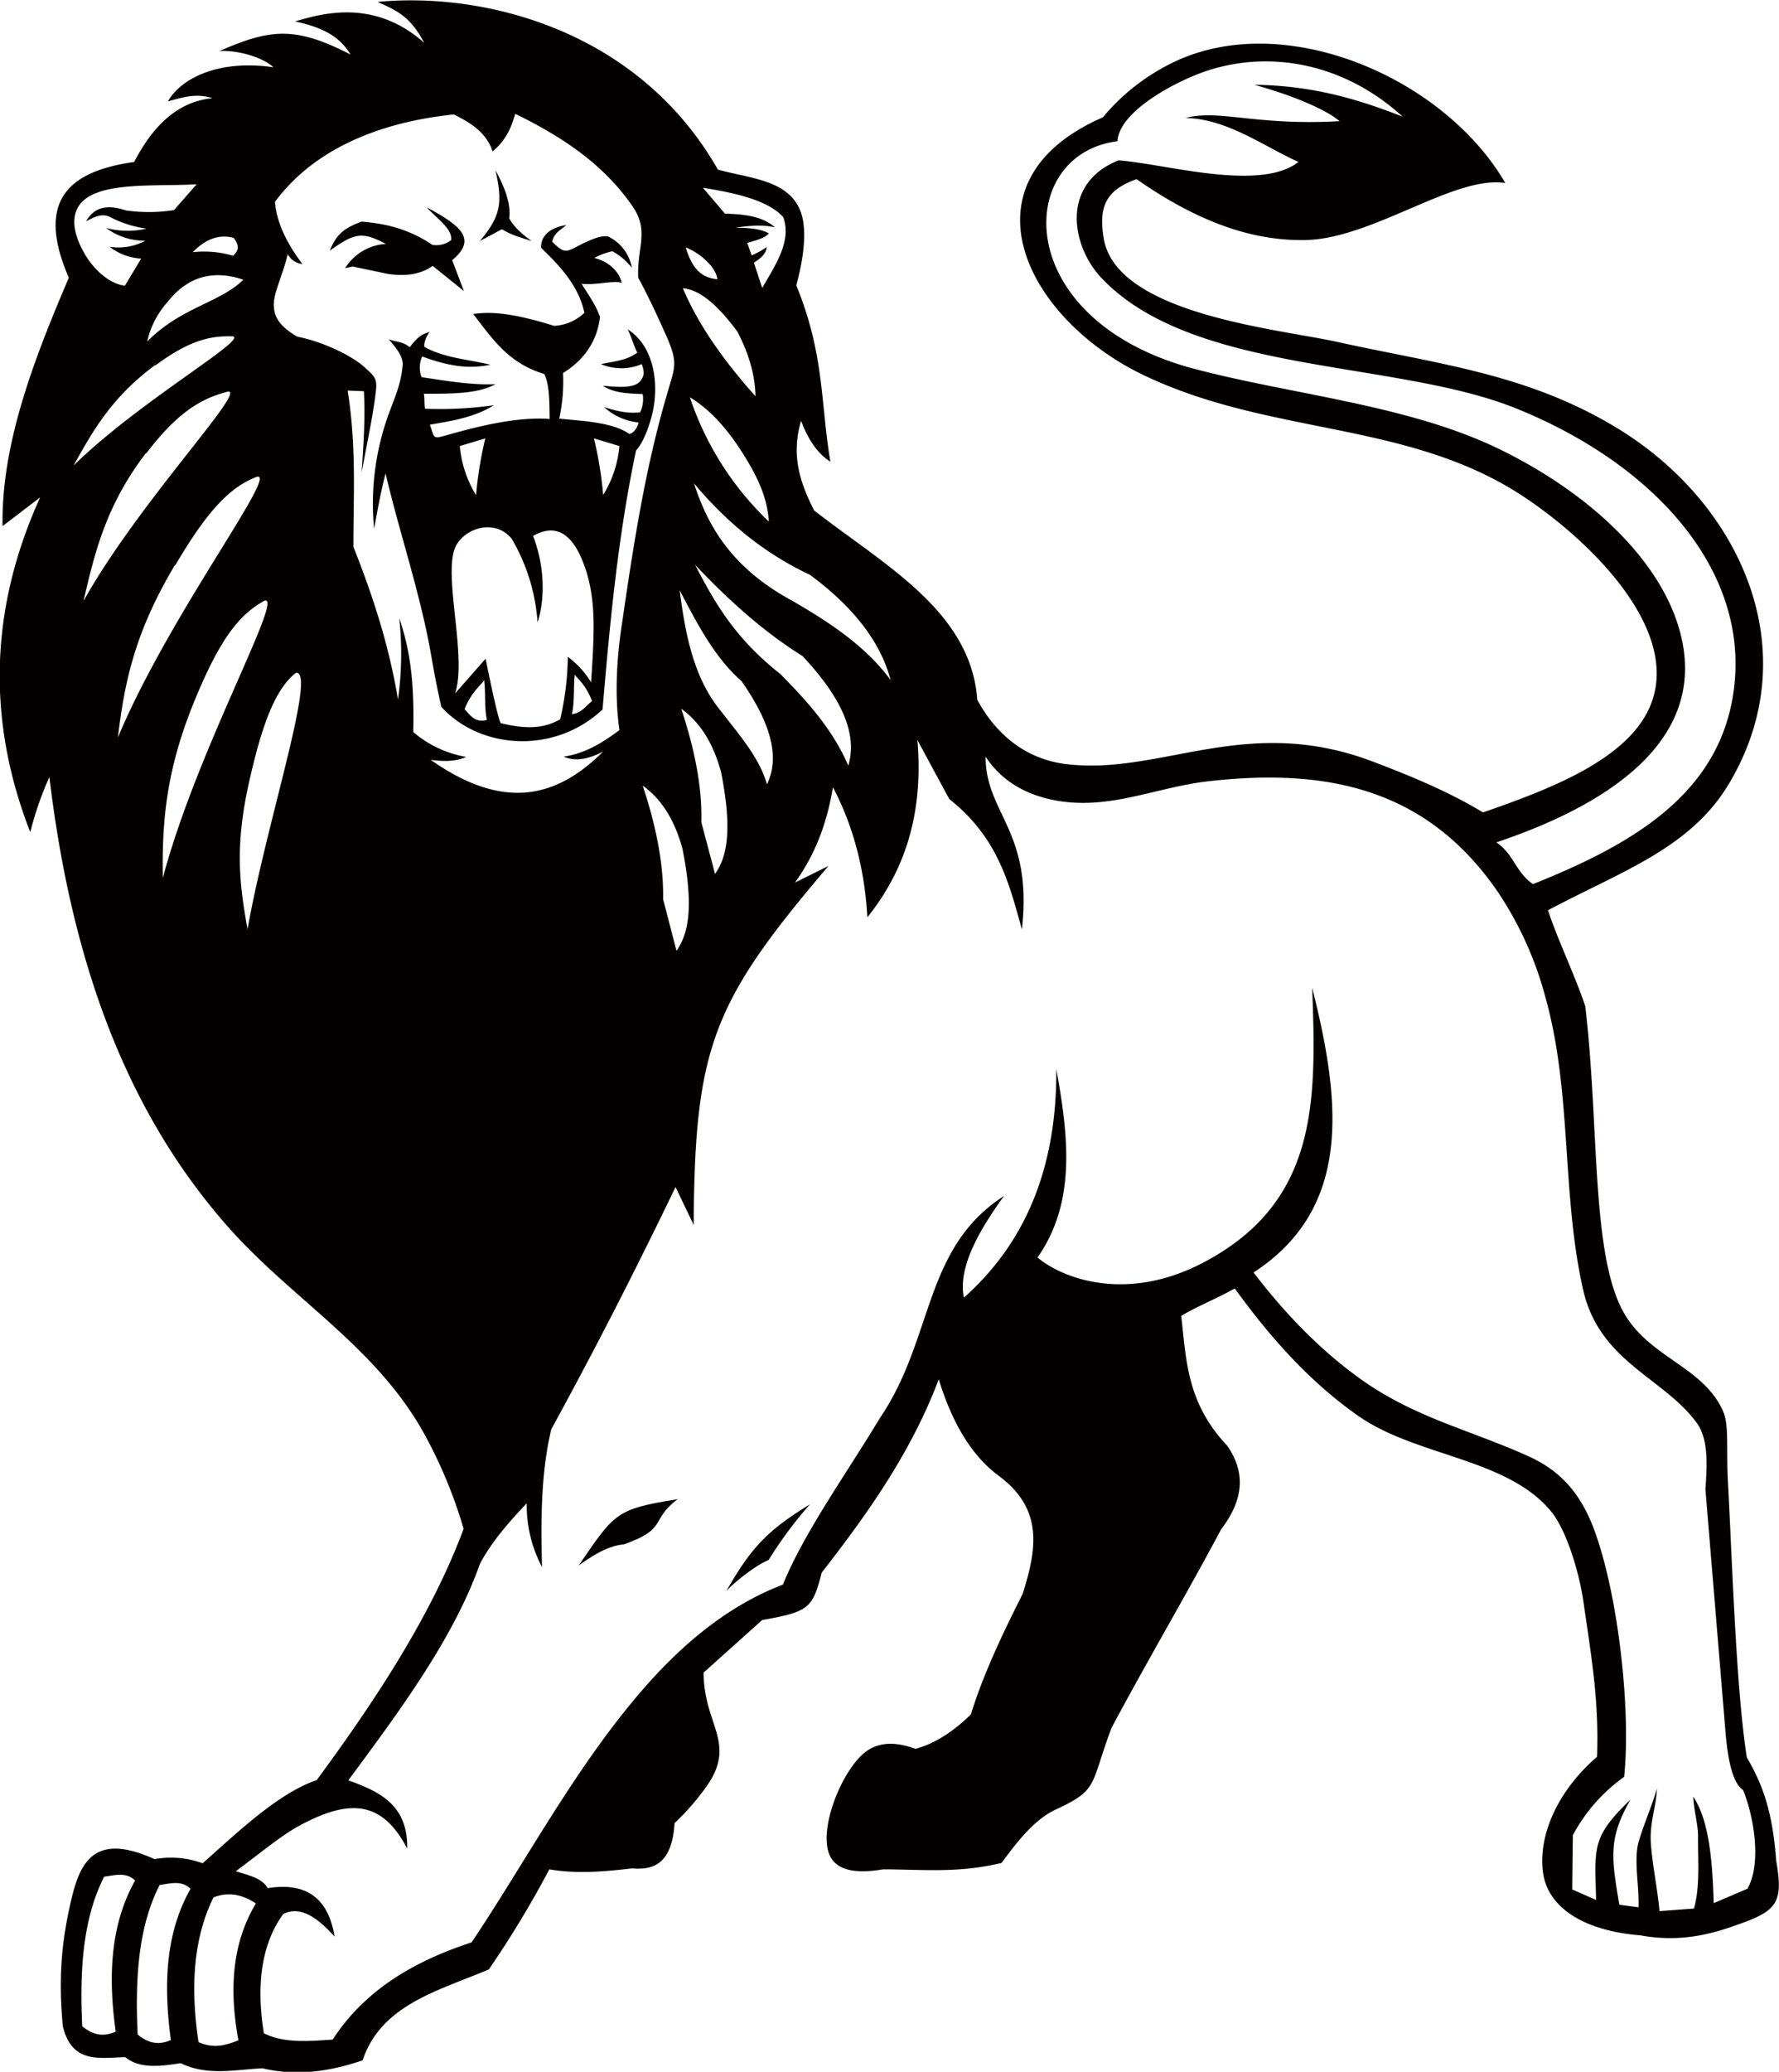 <svg id="Layer_1" data-name="Layer 1" xmlns="http://www.w3.org/2000/svg" viewBox="0 0 558.3 649.8"><title>Lion853_1c</title><path d="M-112.3-249.7c-2.7-2-5.3-4.1-7-7.1.6-4.5-1.3-9.6-4.3-15.1,2.3,10.2,1.7,14.3-4.9,22.2l6.9-3.7C-118.3-251.4-115.3-250.7-112.3-249.7Z" transform="translate(279.1 325.3)" style="fill:#050000;fill-rule:evenodd"/><path d="M-143.3-241.9l9.8,7.9-3.7-9.7c8.5-7,1.6-11.3-8-16.6,3.1,3.5,8.1,6.7,7.7,10.3a7.6,7.6,0,0,1-5.9,1.5c-8.9-6-17.1-6.8-22.2-7.3-6,2.2-8,4.3-10,9.1,7.5-5.2,9.7-6.3,17.6-2.1a16.3,16.3,0,0,0-12.8,7.6l2.4-.5,11,2.3C-152.5-238.7-147.6-238.9-143.3-241.9Z" transform="translate(279.1 325.3)" style="fill:#050000;fill-rule:evenodd"/><path d="M-51.2,173.8c1.8-2.2,9-8.1,13.3-9.8a128.2,128.2,0,0,1,13-17.5C-37.9,154.5-43.2,159.7-51.2,173.8Z" transform="translate(279.1 325.3)" style="fill:#050000;fill-rule:evenodd"/><path d="M-97.5,165.7c2.8-2,8.6-6.2,14.1-6.6,14.1-4.9,8.2-7.7,17-14.2C-86,148-86.2,149.3-97.5,165.7Z" transform="translate(279.1 325.3)" style="fill:#050000;fill-rule:evenodd"/><path d="M-82.1-222c1,2,2,5.4,3,7.3-3.4,2.5-7.2,2.7-11.4,3.6a16.4,16.4,0,0,0,12.8,0c.6,1.7,1,3.3,0,4.6-1.6,3.4-7.9,2.5-12.2,2.2,3.5,2.3,7.8,2.4,12.5,2.6a9.7,9.7,0,0,1-.8,5.7c-3.8.5-7.5-.4-11.3-1.6a18.8,18.8,0,0,0,10.8,4.8c-.4,1.8-1.6,3.4-2.9,3.6-5.2-3.6-13.8-4-22-4.8a54.5,54.5,0,0,0,1.2-14.3c6.6-4.1,10.6-9.8,11.6-17.5-1.1-3.5-3.6-7-5.8-10.5,4.7.5,9.8-1.1,12.6-.3-.6-3.1-3.7-6.6-8.6-7.8a22,22,0,0,1,5.7-2.1,20.3,20.3,0,0,1,6.1,5.2,13.5,13.5,0,0,0-7.4-9.8c-1.6-.4-4.3.3-8.8,2.6s-4.9,2.9-8.8-1c.6-2.8,2.7-3.7,4.4-5.2-3,.4-8,2.1-7.9,7.1,6.1,5.9,11.8,12,13.6,20.4a14.8,14.8,0,0,1-9.5,4.1c-13.4-4.2-20.3-4.5-25.4-3.7,5.8,7.4,10.9,15.4,22.3,18.8,1.7,3.4,1.6,8.8,1.7,14.1-9.8-.7-21.1,1.9-32.7,5.2-4.2,1.2-3.4.6-4.9-3.4,7-1.2,14-2.3,20.1-6.1a121.7,121.7,0,0,1-21.6,1.1c-.3-1.3-.1-3.4-.4-4.7,9.2,0,17,0,22.5-3-7.8.3-15-1-23.2-2.2a8.4,8.4,0,0,1,.2-6.5c9.9,3.7,15.9,3.7,21.4,2.6-6.9-1.7-14.5-2.1-20.7-5.6-.3-1.3.7-3.5,1.7-4.8-.9.7-2.8.1-6.3,4.9-2.4-1.9-4-1.5-6.6-2.5,2.1,2.5,4.3,5,4.4,7.8-.5,6.1-2.3,9.9-4.4,15.6a82.2,82.2,0,0,0-4.6,36c1.1-5.8,2.1-11.6,3.6-17.3,4.7,19.9,11.1,38.1,14.5,58.1q1.3,7.6,3,15.1c12.3,13.5,35.7,14.9,50.6.8,2.3-27.1,4.8-54.1,10.5-81.2,1.1-1.2,3.2-4.2,5-11.1C-72.3-203.6-73.2-216.3-82.1-222Zm-44.7,34.2a120.4,120.4,0,0,0-2.9,17.8,35.4,35.4,0,0,1-5.1-15.4Zm-6.5,84.9c2.5-6.3,6.4-8.4,6.1-9.3.6,4.5,0,8.2.9,12.7C-129.9-98.5-131.5-100.9-133.3-102.9Zm33.7,1.6c.9-4.5.4-8.2.9-12.7-.3.9,3,2.3,5.4,8.6C-95.3-103.9-96.6-101.6-99.7-101.3Zm6-10a28.1,28.1,0,0,0-7.3-8,90.8,90.8,0,0,1-2.4,19.6c-6.1,3.5-12.4,2.7-18.7,1.2-.9-2.2-2.6-9.8-4.7-20.2l-9.6,10.9c4-11.5-4.2-38.2.4-46.5,3.2-5.7,12.4-8.2,17.4-2a59.7,59.7,0,0,1,8.1,26.2c2.2-6.6,2.5-17-1.4-27.1,10.4-6,14.8,5.2,16.8,11.4C-92.2-136.2-92.5-127.8-93.6-111.3Zm3.8-58.7a120.4,120.4,0,0,0-2.9-17.8l8,2.4A35.4,35.4,0,0,1-89.9-169.9Z" transform="translate(279.1 325.3)" style="fill:#050000;fill-rule:evenodd"/><path d="M278.3,258.2c-1.1-15.1-4.1-23.6-9.2-32.3-3.4-21.9-4.5-60.1-6-87.9-.4-10.3.4-16.5-1.5-20.8-6.4-14.2-23.6-16.7-31.5-31.5-9.9-18.6-7.3-58.4-11.7-95.4-3.1-9.4-8.6-20.7-11.7-30.1,23.1-12.3,44.7-19.4,56.8-39.7,24.9-41.7,3.5-88-34.9-111.4-28.3-17.3-56.6-20.2-88.2-27.2-18.1-4-69-8.6-73.1-32.3-1.7-10,.6-15.3,10.3-18.7,20.2,14.1,37.1,19.3,52.6,19.1,21.2-.2,47-20.4,63.1-17.9C174-301.2,123.2-323,88.2-305.3A66.3,66.3,0,0,0,67-288.5c-45.8,20-24.4,63.3,13.3,81.1s77.9,14.5,112.6,34.1c21.5,12.1,63.4,48.4,42,76-9.4,12.1-28.2,19.8-48.6,26.8-10.6-6.4-22.1-11.2-34.2-15.8-39.9-15.3-66.4,4.1-96.2.7-12.7-1.4-22.2-9-28.3-20.2-2-27.8-29.1-42.2-51.2-59.4-4.2-8.3-7.4-17-4.1-28.1,2.1,5.5,4.9,10.1,9.2,12.8-3.1-18.2-1.8-33.6-10.7-55.3q3.3-12.2,2.2-19.8c-2-13.3-16.1-13.5-26.8-16.5-25.1-44-73.6-55.8-106.8-52.6,5.2,2.4,10.1,4.1,14.6,12.8-16-14.2-32.7-8.9-40.5-6.7,5.9,1.4,13.2,3.3,17.4,10.4-17.6-9.1-25.5-7.9-41.1-1.1,6.3-.3,13.9,2.2,16.9,5.1-16.9-2.5-28.9,3.3-33.1,10.7,5.6-1.6,9.3-2.5,14-1-13,1.2-20.3,11.8-24.6,20-19.8,2.8-31.3,11.5-20.5,36.3-11.2,26.2-21.2,52.3-20.8,77.9l11.8-9c-16.1,35.4-16.6,70.4-3.1,105a103.9,103.9,0,0,1,6-17.3c7.8,65.5,27.9,108.7,55.1,140,20.2,23.3,46.7,37.9,62.2,65.4a147.7,147.7,0,0,1,12.7,30.4c-9.8,26.3-26.7,52.5-46.1,78.8-11.9,4.1-23.9,15.5-35.8,26.1a28.9,28.9,0,0,0-15.1-1.3c-20.7-9.4-24.1,3-26.9,16.2s-3,24.1-1.9,36.1c2.8,12,11.6,10,19.6,9.8,4.5,3.7,10.9,2.9,17.4,1.9,8.5,4.1,17.1,2,25.7,1.6,10.4,2.5,20.9,1.1,31.4-2.5,5.8-17.4,23.7-21.8,39.6-28.5a316.7,316.7,0,0,0,19-31.4c8.7,1.5,17.3.7,26-.3,6.9.6,12.5-1.6,13.3-14.2a75.4,75.4,0,0,0,10.9-12.8c6.8-10.7.9-16.6-1.1-27.3a39.2,39.2,0,0,1-.7-7.1l18.4-16.5c15-2.6,15.8-3.9,18.7-14.9C-6.6,149.2,7,129.9,15.5,107.3c4.1,13.3,10.1,23.9,19,30.4,13.6,10.2,12,22.4,7.3,37-6.9,13.6-12.7,26.2-16.2,37.7q-8.7,8.5-17.4,10.8c-6-2.2-10.6-2-14.2,0-8.1,4.3-17.2,26-12.3,34.2q3.5,5.8,16.3,3.6c12.1,0,23.5,1.3,37.2-2,4.6-6.2,10.1-13.5,16.9-16.7,13.7-6.3,10.8-7.5,17.6-25.6,10.4-19.6,24-42.7,34.4-62.3,8-10.5,7-18.8,2-26.2C93.2,114.6,93.2,101,91.6,87.4c5.6-3.3,11.2-5.4,16.8-8.6,13.7,19,26.4,31.3,38.5,39.8,18.3,13,47.1,13.3,60.9,30.3,4.6,5.7,8.7,18.6,10.1,28.7,2.7,18.4,4.8,31.1,4.2,48.1-12.5,10.8-18.4,24.6-17,36s13,18.6,30.6,20c11.5,2.1,20.9.1,29.8-3.1C278.5,274.1,280.7,271.8,278.3,258.2ZM248.8-124.3c-5-24.3-29.1-46.5-57.7-60.3s-64.8-16.9-95.7-25.1C37.8-225.1,39.3-277,71.6-281c.5-9.4,18.3-18.9,28.4-22.2,20.5-6.6,43.4-1.7,61.1,14.5-13.2-5.2-27.9-9.8-46.5-10,13.6,3.8,23,8.2,26.7,11.4-26.4,1.5-37.8-3.8-48.3-1,13.1.3,24.5,8.9,35.4,13.8-12.2,9.5-42,.5-56.5-.5-18.2,7.3-14.8,26.7-5.5,36.7,28.7,30.6,92.2,25.7,130.3,41.1,42.2,17,71.3,48.8,68.7,84.5s-32,52.1-63.4,64.7c-5.5-3.8-6-9.4-11.5-13.1C224.2-72.4,255.5-91.9,248.8-124.3ZM-24.9-145c13,9.6,22,20.5,25.3,33-7.6-10.4-18.9-18-31.1-25-18.7-10.2-26.2-23.1-30.6-36.7C-51.5-162-39.8-152-24.9-145Zm12,59.8c-4.8-11.2-12.8-20.1-21.3-28.7C-48.7-125.3-55-136.7-61-148.2c10.3,10.9,21.3,20.9,33.8,28.7C-15.8-107.3-9.7-95.7-12.9-85.1ZM-62.6-200.7c5.4,3.3,10.9,8.5,16.8,17.9s7.5,15,8,21.1A95.6,95.6,0,0,1-62.6-200.7Zm29.3-56.5c2.7,7.4-2.3,14.8-6.6,22.2l-2.6-7.9c2.1-1.4,3.9-2.8,4-4.9a25.8,25.8,0,0,1-4.7,2.6l-1.4-3.9c2.6-.8,5.4-1.4,6.8-3-3.2-1.7-6.9-1.7-10.5-1.8,4.3-.6,8.5-1,12.4-.1-4.1-3.6-9.8-4.1-15.7-4.3l-6.9-8.1C-47.6-264.7-37.9-262.3-33.3-257.2ZM-54-237.7c-4.3-.5-7.6-2.4-9.9-10C-59.2-245.9-54.2-241.2-54-237.7Zm6.3,16.4q5.5,10.5,5.7,20.3c-9.9-11.1-17.9-22.3-22.8-33.9C-59.1-234.4-53.4-229-47.7-221.3Zm1.3,109.6c10.6,15.2,11.5,25.1,8,32.4-2.4-8.4-8.7-15.5-14.4-22.9-8.6-10.4-11.2-24-13-38C-60.2-129.4-54.6-118.8-46.4-111.7ZM-65.3-103c5.3,3.8,9.8,9.9,12.5,19.9,3.7,18.7,1.7,26.8-1.9,31.9l-4.3-16.2C-58.7-78.9-61.3-90.9-65.3-103ZM-77.4-78.9c5.3,3.8,9.8,9.9,12.5,19.9,3.7,18.7,1.7,26.8-1.9,31.9L-71-43.3C-70.8-54.8-73.4-66.8-77.4-78.9ZM-205.8-250.7q2.7,3.3-.2,5.6a32.2,32.2,0,0,0-12.6-1.1Q-212.5-252.5-205.8-250.7Zm3.1,13.1c-7.4,7.3-19.5,8.6-30.2,19.4a27.7,27.7,0,0,1,6.4-12.4Q-217.2-242.4-202.8-237.6Zm-46.3-27.1c7.7-3.2,21.5-2.2,31.6-2.8l-7.1,8.1a51.7,51.7,0,0,1-15.1.1c-6.4-2.2-10.2-.6-12.5,3.4,2.6-1.3,5.1-2.8,8-1.1a34.3,34.3,0,0,0,11,3.4,26.2,26.2,0,0,1-12.7-.2,20.3,20.3,0,0,0,12.3,4,17.8,17.8,0,0,1-11.2,1.9,17.7,17.7,0,0,0,9.9,3.7l-5.1,8.5c-4.7-.5-9.8-4.9-12.8-10.3C-256.7-253-258-261.1-249.1-264.7Zm18.7,54c11.4-8.5,18.2-9.3,24.3-9.1,4.5,1.1-29.6,20.5-50,40.5C-250-190.1-244-200.8-230.4-210.8Zm-2.9,27.6c10.7-14.1,18.4-17.5,25.7-19.4,5.7-.3-28.1,34.8-45.4,65.7C-249.4-151.7-246-166.6-233.3-183.2Zm9.1,35.1c10.4-17.7,17.5-24.7,25.7-27.8,6.5-1.1-27.8,43.8-43.7,81.8C-240-111.8-236.6-127.3-224.2-148.1ZM-228-49.9c-.3-17.7,1-34.3,10.4-56.7,7.9-19,13.9-26.1,21.5-30.3C-189.7-138.9-217.5-89.7-228-49.9Zm26.6,16.1c-2.8-15.4-4-27.2.9-48.1,4.1-17.7,8.2-27.6,14.3-32.4C-179.6-114.9-195.7-66.5-201.4-33.9Zm57.3-53.2c3.9.5,7.7.7,11.3-.9a34.6,34.6,0,0,1-16.6-7.8c.2-11.6-.1-23.3-4.4-35.7a104.2,104.2,0,0,1-.4,25.5c-2.8-16.9-7.9-32.6-14-47.9,0-16,1-31.6-1.8-49l5.1.2c.5,8.9-.2,17.2-.7,25.5,1.4-7.7,3.2-16.2,4.1-22.7s.9-6.7-3.4-10.5-13.5-8-20.9-9.4c-6.5-3.8-8.7-7.6-6.6-14.4,1.2-3.9,2.7-7.6,3.6-11.5a5.8,5.8,0,0,0,4.6,3.1c-5.9-7.8-8.2-14.2-8.6-19.5,11.9-16.1,32-24.9,56.1-27.4,5.3,2.6,10.2,5.6,12.2,11.6,4.6-3.9,5.9-7.9,7.1-11.8,14.3,7,27.5,15.5,36.8,29,5.4,7.8,1.3,13.1,1.8,22.4,3.4,6.3,6.3,12.6,9.1,18.9,3.4,8,2.4,9.1,0,17.4-6.9,23.4-10.6,47.4-14.1,71.5-1.9,12.2-2.4,23.7-.9,34.1C-90-92.4-95.3-89-102.2-88c3.8,1.7,8,.7,12.4-1.6C-105.2-74.2-122-71.5-144.1-87.1Zm-98.7,398.9c-4.2,1.9-7.5.8-10.5-1.7-.8-17.2.1-33.6,6.9-46.9,3.2-.4,6.8-1.6,9.7,1.2C-244.9,279.1-245,295.9-242.8,311.8Zm17.4,2.6c-4.2,1.9-7.5.8-10.5-1.7-.8-17.2.1-33.6,6.9-46.9,3.2-.4,6.8-1.6,9.7,1.2C-227.6,281.7-227.6,298.5-225.5,314.4Zm21.2.1c-4.6,1.8-8,2.6-12.6.6-2.5-16.7-1.8-32.2,4.7-45.4q6.6-2.6,13.3,1.9C-206.3,284.2-207.2,298.7-204.3,314.5Zm473.7-47.6-10.8,4.6c-.4-15.1-1.8-26.4-6.4-33.4.1,3.9,1.4,8.2,1.5,12.1-.1,7.8.7,16.1-1.3,23l-10.8.8c-.6-6.7-2.2-14.3-2.7-21s1.6-11.3,1.9-17.4c-1.7,5.7-4,10.8-5.7,16.5s.2,14-.1,20.7l-6-.8c-2.6-15.1-3.4-20.9,3.5-33-12.3,11.9-11.2,14.8-10.8,31.5l-7.5-3.3.2-17A53,53,0,0,1,230.6,232c2.2-21.2-1.9-57.3-9.4-77.5-4.9-13.3-12.4-19.3-20.5-23-18.5-8.4-36.2-12.2-53.4-24.7-12.8-9.3-23.5-20.6-33-33,31.2-20.3,27.3-53.9,18.4-89.3,1.3,35.3,2,67-33.8,86-24,12.8-44.3,5.4-52.4-1.4,12.2-17.4,9.7-38.1,5.9-59.1.2,32.4-10.6,55.3-29,71.7C21.6,73,27.1,62,36,49.8,10.6,66.1,14,94.4-2.8,119.2c-10.6,17.6-24,36.2-30.6,52.5-18.6,7.1-33.9,20.6-47.2,36.7-19.5,23.5-35,52.5-50.5,75.5-18,5.9-33.5,14.9-43.6,30.5-7.6.5-15.3,1.2-21.6-2q-3.8-23.8,6.1-37.4c5.4-2.7,10.8,1.2,16.1,7.1-2.1-12.9-9.7-17-21-15.2-1.7-3.1-5.8-4-10-5.3,7.8-5.8,13.7-10.7,18.9-13.7,17.4-9.8,27.3-7.9,34.9,6.6.2-13.5-8.3-17.8-18.5-21.4,15.9-21.5,33-44.4,41.3-67.9,3.6-6.8,9-13,14.7-19a41.5,41.5,0,0,0,4.8,20c-.4-15.4-.3-29.7,2.9-43.2q20.3-37.1,39-76l5.7,11.9c.3-55.9,6-70,42.3-112.6l-10.5,5.2c6.9-9.6,10.2-19.7,11.9-29.9C-11-65.6-7.7-51.9-6.9-37.6,6.6-54.4,10.5-73.2,8.8-93.2l10,18.5C34.2-62.5,37.6-48.1,41.6-33.8,45.1-64.9,30.2-70,30.2-88q7,10.7,21.2,13.6c17.4,3.5,32-4,49-5.9,36.7-4.1,68.2,2.1,90.6,34.8a109.7,109.7,0,0,1,14.9,33c8.4,30,5,61.4,11.8,91.6,5.1,22.8,25.4,27.7,35.7,41.9,3.4,4.7,3.4,11.9,2.7,20.7l6.4,77.3c.8,8.5,2.3,15,5.4,17.1C271.1,243.7,273.9,258.7,269.4,266.9Z" transform="translate(279.1 325.3)" style="fill:#050000;fill-rule:evenodd"/></svg>